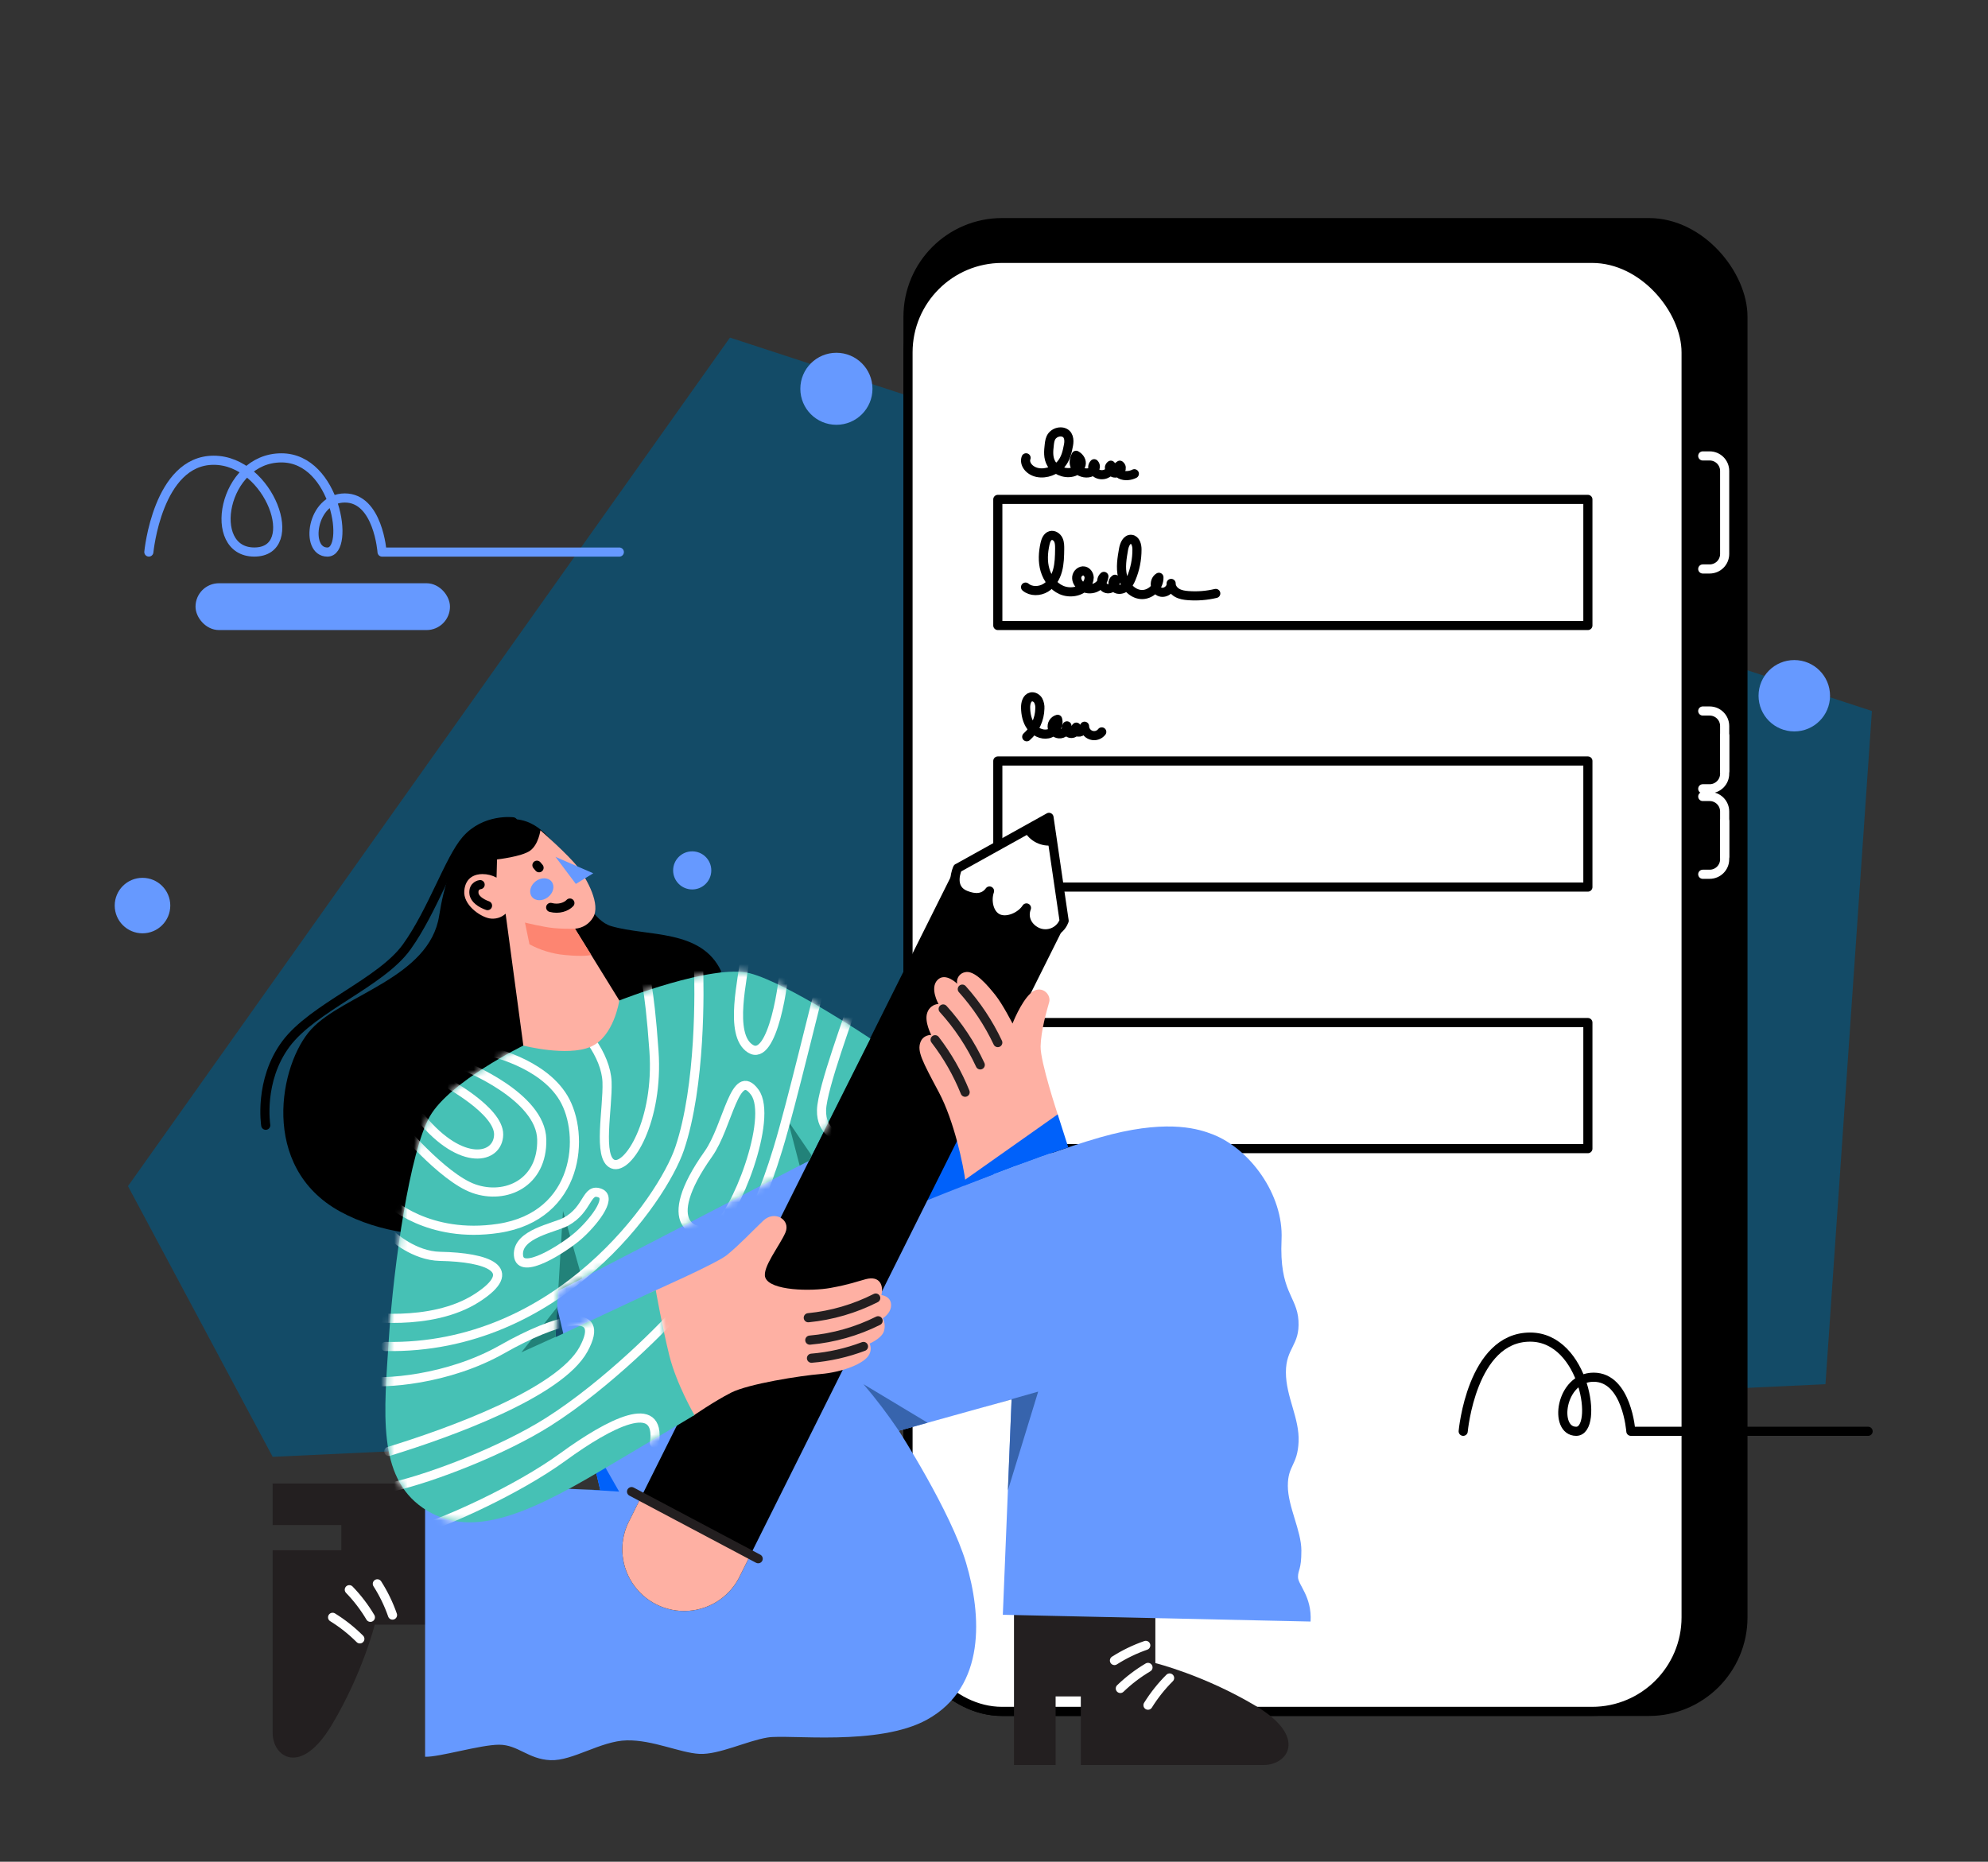 <svg width="300" height="281" viewBox="0 0 300 281" fill="none" xmlns="http://www.w3.org/2000/svg">
<rect x="0" y="0" width="300" height="281" fill="#333333" stroke="none"/>
<path d="M282.483 107.314L275.473 208.924L41.148 219.885L19.314 179.032L110.153 50.955L282.483 107.314Z" fill="#134B67"/>
<rect x="137.024" y="33.6" width="125.995" height="224.709" rx="14.197" fill="black" stroke="black" stroke-width="1.378"/>
<rect x="137.024" y="38.997" width="117.419" height="219.311" rx="14.197" fill="white" stroke="black" stroke-width="1.378"/>
<path d="M256.954 85.877H257.995C258.595 85.878 259.172 85.64 259.596 85.216C260.021 84.792 260.26 84.217 260.26 83.618V71.074C260.26 70.475 260.021 69.9 259.596 69.476C259.172 69.052 258.595 68.814 257.995 68.815H256.954" stroke="white" stroke-width="1.378" stroke-linecap="round" stroke-linejoin="round"/>
<path d="M260.26 116.371V109.575C260.26 108.975 260.021 108.4 259.596 107.976C259.172 107.552 258.596 107.314 257.995 107.314H256.954" stroke="white" stroke-width="1.378" stroke-linecap="round" stroke-linejoin="round"/>
<path d="M256.954 119.052H257.995C258.596 119.052 259.172 118.813 259.596 118.389C260.021 117.965 260.26 117.39 260.26 116.791V111.049" stroke="white" stroke-width="1.378" stroke-linecap="round" stroke-linejoin="round"/>
<path d="M260.26 129.276V122.478C260.26 121.879 260.021 121.304 259.596 120.88C259.172 120.456 258.595 120.218 257.995 120.219H256.954" stroke="white" stroke-width="1.378" stroke-linecap="round" stroke-linejoin="round"/>
<path d="M256.954 131.957H257.995C259.246 131.957 260.26 130.945 260.26 129.696V123.955" stroke="white" stroke-width="1.378" stroke-linecap="round" stroke-linejoin="round"/>
<rect x="150.575" y="75.378" width="89.045" height="19.03" stroke="black" stroke-width="1.378" stroke-linecap="round" stroke-linejoin="round"/>
<rect x="150.575" y="114.86" width="89.045" height="19.03" stroke="black" stroke-width="1.378" stroke-linecap="round" stroke-linejoin="round"/>
<rect x="150.575" y="154.339" width="89.045" height="19.03" stroke="black" stroke-width="1.378" stroke-linecap="round" stroke-linejoin="round"/>
<path d="M142.608 168.192L150.899 178.576L137.024 182.774L142.608 168.192Z" fill="#0061FA"/>
<path d="M153.017 240.372V266.4H159.299V256.048H163.1V266.4H190.706C194.356 266.4 197.351 262.171 189.537 257.505C181.723 252.84 174.349 251.017 174.349 251.017V240.664L153.017 240.372Z" fill="#231F20"/>
<path d="M173.238 251.669C171.727 252.563 170.327 253.63 169.064 254.848" stroke="white" stroke-width="1.378" stroke-linecap="round" stroke-linejoin="round"/>
<path d="M172.901 248.344C171.243 248.921 169.658 249.688 168.177 250.63" stroke="white" stroke-width="1.378" stroke-linecap="round" stroke-linejoin="round"/>
<path d="M176.501 253.266C175.258 254.503 174.163 255.882 173.238 257.372" stroke="white" stroke-width="1.378" stroke-linecap="round" stroke-linejoin="round"/>
<path d="M67.215 223.915H41.142V230.187H51.511V233.983H41.142V261.546C41.142 265.192 45.377 268.181 50.05 260.381C54.723 252.58 56.55 245.214 56.55 245.214H66.929L67.215 223.915Z" fill="#231F20"/>
<path d="M55.894 244.107C55 242.599 53.933 241.2 52.713 239.94" stroke="white" stroke-width="1.378" stroke-linecap="round" stroke-linejoin="round"/>
<path d="M59.231 243.77C58.655 242.114 57.886 240.531 56.942 239.053" stroke="white" stroke-width="1.378" stroke-linecap="round" stroke-linejoin="round"/>
<path d="M54.304 247.365C53.064 246.123 51.684 245.029 50.191 244.107" stroke="white" stroke-width="1.378" stroke-linecap="round" stroke-linejoin="round"/>
<path d="M139.556 181.316C139.556 181.316 158.837 173.437 167.742 171.205C176.647 168.974 181.029 170.453 182.979 171.205C188.578 173.369 193.709 180.283 193.393 187.08C193.028 195.074 195.729 195.583 195.947 199.349C196.166 203.116 194.05 203.408 194.05 207.126C194.05 210.845 196.126 214.058 195.964 217.625C195.802 221.192 194.341 221.124 194.341 224.26C194.341 227.396 196.385 231.04 196.385 234.029C196.385 237.018 195.875 236.873 195.875 238.04C195.875 239.207 197.992 240.956 197.774 244.747L151.332 243.726L152.655 211.211L135.64 215.951C135.64 215.951 143.471 228.102 145.79 235.904C148.109 243.706 148.858 254.592 139.9 259.55C132.554 263.611 118.988 261.737 115.849 262.246C112.71 262.754 108.473 264.87 105.552 264.721C102.631 264.573 98.542 262.607 94.599 262.681C90.657 262.756 86.42 265.817 83.061 265.67C79.702 265.524 78.17 263.338 75.322 263.338C72.474 263.338 66.266 265.235 64.149 265.154V223.823L90.582 224.915L83.129 193.346L125.554 169.959L139.556 181.316Z" fill="#6699FF"/>
<path d="M147.754 212.573L152.652 211.208L152.096 224.958L156.667 210.043L147.754 212.573Z" fill="#3764AD"/>
<path d="M135.637 215.948L139.981 214.738L130.308 208.922C132.216 211.161 133.996 213.507 135.637 215.948Z" fill="#3764AD"/>
<path d="M93.431 225.135L88.662 216.772L90.582 224.915L88.318 224.821L93.431 225.135Z" fill="#0061FA"/>
<path d="M160.694 139.589C159.905 141.013 158.151 141.591 156.668 140.915C155.185 140.239 154.474 138.537 155.035 137.009C154.165 138.385 152.38 138.861 150.939 138.1C149.559 137.369 148.909 135.75 149.399 134.269C148.492 135.511 146.814 135.906 145.448 135.199C144.081 134.492 143.436 132.896 143.929 131.44L95.031 229.408C93.411 232.401 93.553 236.038 95.403 238.895C97.252 241.753 100.515 243.377 103.913 243.132C107.312 242.887 110.307 240.813 111.726 237.719L160.866 139.259V139.201C160.817 139.334 160.76 139.463 160.694 139.589Z" fill="black"/>
<path d="M144.507 131.029C144.507 131.029 143.077 134.038 145.709 135.108C147.109 135.675 148.459 135.666 149.325 134.482C148.841 135.867 149.172 137.879 150.507 138.585C151.904 139.325 154.07 138.354 154.899 137.04C154.357 138.44 154.997 139.876 156.356 140.596C157.06 140.968 157.883 141.046 158.645 140.813C159.407 140.579 160.044 140.053 160.417 139.349C160.481 139.228 160.536 139.103 160.583 138.975L160.169 136.152L158.3 123.368L147.324 129.475L144.514 131.038" fill="white"/>
<path d="M144.507 131.029C144.507 131.029 143.077 134.038 145.709 135.108C147.109 135.675 148.459 135.666 149.325 134.482C148.841 135.867 149.172 137.879 150.507 138.585C151.904 139.325 154.07 138.354 154.899 137.04C154.357 138.44 154.997 139.876 156.356 140.596C157.06 140.968 157.883 141.046 158.645 140.813C159.407 140.579 160.044 140.053 160.417 139.349C160.481 139.228 160.536 139.103 160.583 138.975L160.169 136.152L158.3 123.368L147.324 129.475L144.514 131.038" stroke="black" stroke-width="1.378" stroke-linecap="round" stroke-linejoin="round"/>
<path d="M158.917 127.591L158.298 123.368L154.562 125.442C155.427 126.99 157.16 127.844 158.917 127.588V127.591Z" fill="black"/>
<path d="M108.838 146.612C105.863 140.194 97.75 141.394 92.25 139.788C86.827 138.206 85.782 124.52 77.968 123.663C71.558 122.96 67.728 128.894 66.268 138.227C64.808 147.561 51.811 150.111 46.991 155.328C42.17 160.545 39.102 176.139 51.298 182.845C63.494 189.55 80.36 185.104 80.36 185.104L108.838 146.612Z" fill="black"/>
<path d="M98.059 195.152C98.059 195.152 108.174 190.681 109.69 189.433C111.759 187.732 113.492 185.837 115.191 184.233C116.89 182.628 119.353 184.086 118.527 186.03C117.7 187.974 114.968 191.336 115.484 192.812C116.189 194.829 122.426 194.926 125.34 194.391C128.255 193.857 129.159 193.47 130.648 193.071C132.862 192.487 133.349 194.141 133.009 195.476C133.009 195.476 134.396 195.598 134.468 196.885C134.541 198.173 133.227 198.976 133.227 198.976C133.533 199.596 133.586 200.311 133.374 200.969C133.009 202.038 131.225 202.792 131.225 202.792C131.457 203.295 131.448 203.876 131.2 204.372C130.519 205.879 126.868 207.141 123.849 207.386C120.831 207.63 112.921 208.871 110.316 210.205C107.711 211.538 104.58 213.709 104.58 213.709L98.667 202.022L98.059 195.152Z" fill="#FEB0A3"/>
<path d="M122.205 202.271C125.793 201.95 129.288 200.959 132.509 199.349" stroke="#231F20" stroke-width="1.378" stroke-linecap="round" stroke-linejoin="round"/>
<path d="M122.456 205.001C125.143 204.78 127.786 204.183 130.307 203.228" stroke="#231F20" stroke-width="1.378" stroke-linecap="round" stroke-linejoin="round"/>
<path d="M121.975 198.892C125.523 198.542 128.974 197.534 132.152 195.921" stroke="#231F20" stroke-width="1.378" stroke-linecap="round" stroke-linejoin="round"/>
<path d="M131.347 156.756C131.347 156.756 118.817 148.361 113.164 146.902C107.511 145.443 93.448 151.01 93.448 151.01L78.966 157.815C78.966 157.815 67.891 163.235 64.873 168.484C61.854 173.732 59.403 190.843 58.682 202.022C57.962 213.2 56.889 222.818 63.806 227.589C70.724 232.361 79.189 228.756 90.387 222.143C101.585 215.529 104.796 213.586 104.796 213.586C104.796 213.586 102.071 208.921 100.994 204.547C99.918 200.173 98.956 194.728 98.956 194.728L83.828 201.825L84.211 194.826L122.097 175.185L131.347 156.756Z" fill="#46C1B5"/>
<path d="M84.093 197.285L84.076 197.306L83.906 200.419L84.093 197.285Z" fill="#0043AE"/>
<path d="M83.906 200.419L84.076 197.306L78.681 204.114L83.832 201.78L83.906 200.419Z" fill="#228279"/>
<path d="M84.241 194.814L87.841 192.964L84.96 182.773L84.241 194.814Z" fill="#228279"/>
<path d="M120.674 175.931L122.097 175.193L122.489 174.412L118.915 169.177L120.674 175.931Z" fill="#228279"/>
<mask id="mask0_691_7865" style="mask-type:luminance" maskUnits="userSpaceOnUse" x="58" y="146" width="74" height="84">
<path fill-rule="evenodd" clip-rule="evenodd" d="M131.347 156.756C131.347 156.756 118.817 148.361 113.164 146.902C107.511 145.443 93.448 151.01 93.448 151.01L78.966 157.815C78.966 157.815 67.891 163.235 64.873 168.484C61.854 173.732 59.403 190.843 58.682 202.022C57.962 213.2 56.889 222.818 63.806 227.589C70.724 232.361 79.189 228.756 90.387 222.143C101.585 215.529 104.796 213.586 104.796 213.586C104.796 213.586 102.071 208.921 100.994 204.547C99.918 200.173 98.956 194.728 98.956 194.728L83.828 201.825L84.211 194.826L122.097 175.185L131.347 156.756Z" fill="white"/>
</mask>
<g mask="url(#mask0_691_7865)">
<path d="M67.215 163.308C67.215 163.308 75.315 167.609 75.249 171.255C75.182 174.901 69.699 176.207 63.565 168.779" stroke="white" stroke-width="1.378" stroke-linecap="round" stroke-linejoin="round"/>
<path d="M70.053 160.893C70.053 160.893 81.614 165.424 81.753 171.986C81.892 178.549 76.343 181.099 71.524 179.413C66.706 177.728 59.841 169.402 59.841 169.402" stroke="white" stroke-width="1.378" stroke-linecap="round" stroke-linejoin="round"/>
<path d="M73.569 158.632C73.569 158.632 81.753 160.245 85.033 165.715C88.339 171.227 87.443 183.54 75.248 185.4C64.593 187.019 58.688 181.317 58.688 181.317" stroke="white" stroke-width="1.378" stroke-linecap="round" stroke-linejoin="round"/>
<path d="M59.231 186.553C59.231 186.553 62.469 189.555 66.413 189.628C73.539 189.76 78.68 191.597 71.962 195.913C64.932 200.431 54.303 198.631 54.303 198.631" stroke="white" stroke-width="1.378" stroke-linecap="round" stroke-linejoin="round"/>
<path fill-rule="evenodd" clip-rule="evenodd" d="M85.416 184.385C88.835 182.505 88.428 179.268 90.541 180.077C92.524 180.829 89.335 184.718 87.218 186.553C85.1 188.389 78.457 192.69 78.237 189.445C78.017 186.2 83.681 185.339 85.416 184.385Z" stroke="white" stroke-width="1.378" stroke-linecap="round" stroke-linejoin="round"/>
<path d="M84.704 152.954C87.881 154.631 91.46 159.297 91.605 163.308C91.75 167.319 90.144 174.754 92.481 175.701C94.818 176.649 99.424 169.123 98.688 158.632C97.953 148.142 97.154 146.699 97.154 146.699" stroke="white" stroke-width="1.378" stroke-linecap="round" stroke-linejoin="round"/>
<path d="M105.406 145.517C105.551 149.313 105.771 163.854 102.558 173.369C99.989 180.98 84.353 203.753 58.158 203.228" stroke="white" stroke-width="1.378" stroke-linecap="round" stroke-linejoin="round"/>
<path d="M54.604 208.378C57.755 208.962 67.608 208.295 75.796 203.639C83.983 198.983 91.665 197.004 88.063 203.639C84.461 210.274 67.77 216.265 58.669 219.066" stroke="white" stroke-width="1.378" stroke-linecap="round" stroke-linejoin="round"/>
<path d="M102.579 197.404C100.972 199.483 91.735 208.924 82.693 214.636C76.043 218.835 65.537 222.96 59.23 224.419" stroke="white" stroke-width="1.378" stroke-linecap="round" stroke-linejoin="round"/>
<path d="M63.565 230.761C67.135 229.74 77.971 224.985 84.981 219.885C91.992 214.785 99.771 210.781 98.766 217.818" stroke="white" stroke-width="1.378" stroke-linecap="round" stroke-linejoin="round"/>
<path d="M112.438 144.273C112.218 147.5 109.881 156.175 113.242 158.289C116.602 160.403 118.425 148.082 118.425 144.801" stroke="white" stroke-width="1.378" stroke-linecap="round" stroke-linejoin="round"/>
<path fill-rule="evenodd" clip-rule="evenodd" d="M106.887 174.183C109.881 169.96 110.901 160.757 113.898 164.853C116.746 168.745 110.904 183.703 107.91 185.286C104.917 186.869 99.29 184.9 106.887 174.183Z" stroke="white" stroke-width="1.378" stroke-linecap="round" stroke-linejoin="round"/>
<path d="M123.974 148.228C123.244 150.489 119.521 166.431 117.402 173.369C115.283 180.308 113.97 182.434 113.97 182.434" stroke="white" stroke-width="1.378" stroke-linecap="round" stroke-linejoin="round"/>
<path d="M129.013 150.561C128.352 152.821 124.054 164.217 123.974 167.55C123.895 170.882 126.494 171.559 126.494 171.559" stroke="white" stroke-width="1.378" stroke-linecap="round" stroke-linejoin="round"/>
</g>
<path d="M81.553 125.322C81.553 125.322 85.812 129.041 87.223 130.912C88.635 132.784 90.676 136.557 89.499 138.47C88.927 139.454 87.903 140.092 86.765 140.171L93.459 151.01C93.459 151.01 92.655 156.503 89.101 158.01C85.547 159.517 78.976 157.815 78.976 157.815L76.299 137.91C75.633 138.515 74.722 138.775 73.837 138.612C72.376 138.321 69.87 136.547 70.063 134.433C70.257 132.318 71.817 131.929 72.791 131.929C73.538 131.925 74.274 132.109 74.931 132.464L75.006 129.717C75.006 129.717 78.728 129.305 79.995 128.397C81.261 127.489 81.553 125.322 81.553 125.322Z" fill="#FEB0A3"/>
<path d="M86.765 140.172C85.718 140.203 84.669 140.175 83.624 140.086C81.995 139.94 79.219 139.247 79.219 139.247L79.9 142.528C81.528 143.409 83.316 143.954 85.159 144.133C88.275 144.448 89.212 144.133 89.212 144.133L86.765 140.172Z" fill="#FD8571"/>
<path d="M83.828 129.331L86.896 133.415L89.524 131.81L83.828 129.331Z" fill="#6699FF"/>
<ellipse cx="1.878" cy="1.514" rx="1.878" ry="1.514" transform="matrix(0.797 -0.604 0.604 0.797 79.347 134.146)" fill="#6699FF"/>
<path d="M86 136.301C85.453 136.885 84.321 137.291 83.099 136.961" stroke="black" stroke-width="1.378" stroke-linecap="round" stroke-linejoin="round"/>
<path d="M81.026 130.592L81.347 130.972" stroke="black" stroke-width="1.378" stroke-linecap="round" stroke-linejoin="round"/>
<path d="M72.455 133.523C72.455 133.523 71.379 133.634 71.525 134.873C71.617 135.664 72.528 136.321 73.57 136.689" stroke="black" stroke-width="1.378" stroke-linecap="round" stroke-linejoin="round"/>
<path d="M40.101 169.84C40.101 169.84 39.03 163.133 43.126 157.592C47.222 152.052 57.487 148.35 61.382 142.913C65.276 137.476 67.804 129.683 70.338 126.775C73.199 123.495 77.409 124.04 77.409 124.04" stroke="black" stroke-width="1.378" stroke-linecap="round" stroke-linejoin="round"/>
<path d="M159.613 168.192C159.613 168.192 156.984 160.269 157.032 157.937C157.08 155.605 157.956 152.542 158.322 151.277C158.687 150.013 157.032 148.506 155.523 149.916C154.014 151.325 152.797 154.486 152.797 154.486C152.797 154.486 151.301 151.551 150.187 150.165C149.073 148.779 147.083 146.369 145.623 146.739C144.817 146.89 144.286 147.665 144.436 148.47C144.436 148.47 142.648 146.684 141.461 147.924C140.274 149.163 141.626 151.533 141.626 151.533C140.841 151.579 140.165 152.104 139.928 152.854C139.454 154.174 140.532 156.207 140.532 156.207C140.532 156.207 139.338 156.155 138.907 157.282C138.378 158.668 139.148 160.111 141.682 164.864C143.963 169.155 145.387 175.802 145.716 178.517C145.721 178.551 145.728 178.585 145.737 178.618C145.9 178.388 146.168 178.258 146.45 178.271C146.648 178.271 146.828 178.271 147 178.271C146.988 178.005 147.089 177.746 147.278 177.558C147.431 177.292 147.712 177.125 148.019 177.116C148.326 177.107 148.616 177.257 148.785 177.513C149.226 177.174 149.723 176.912 150.253 176.741C151.141 176.465 152.043 176.246 152.898 175.853C153.677 175.497 154.435 175.11 155.23 174.788C155.447 174.686 155.701 174.695 155.91 174.813C158.075 173.552 159.725 172.503 159.725 172.503L159.613 168.192Z" fill="#FEB0A3"/>
<path d="M150.572 157.363C149.187 154.429 147.383 151.711 145.216 149.294" stroke="#231F20" stroke-width="1.378" stroke-linecap="round" stroke-linejoin="round"/>
<path d="M147.927 160.728C146.5 157.649 144.612 154.803 142.329 152.289" stroke="#231F20" stroke-width="1.378" stroke-linecap="round" stroke-linejoin="round"/>
<path d="M145.643 164.854C144.502 162.019 142.977 159.354 141.112 156.932" stroke="#231F20" stroke-width="1.378" stroke-linecap="round" stroke-linejoin="round"/>
<path d="M161.208 173.176L159.613 168.192L145.22 178.35L145.449 178.971C149.833 177.258 155.94 174.937 161.208 173.176Z" fill="#0061FA"/>
<path d="M96.79 225.877L95.031 229.408C93.411 232.401 93.553 236.038 95.403 238.895C97.252 241.753 100.515 243.377 103.913 243.132C107.312 242.887 110.307 240.813 111.726 237.719L113.285 234.597L96.79 225.877Z" fill="#FEB0A3"/>
<path d="M114.415 235.267L95.305 225.135" stroke="#231F20" stroke-width="1.378" stroke-linecap="round" stroke-linejoin="round"/>
<rect x="30.194" y="88.721" width="37.021" height="5.688" rx="2.844" fill="#6699FF" stroke="#6699FF" stroke-width="1.378"/>
<path d="M22.463 83.321C22.463 83.321 23.785 69.468 32.247 69.468C40.709 69.468 45.675 83.321 38.373 83.321C31.072 83.321 33.626 69.108 42.464 69.108C50.716 69.108 52.87 83.326 49.407 83.326C45.944 83.326 46.997 75.161 52.035 75.161C57.074 75.161 57.656 83.326 57.656 83.326H93.46" stroke="#6699FF" stroke-width="1.378" stroke-linecap="round" stroke-linejoin="round"/>
<path d="M220.804 216.032C220.804 216.032 222.077 201.815 230.912 201.815C239.162 201.815 241.316 216.032 237.855 216.032C234.393 216.032 235.446 207.868 240.485 207.868C245.523 207.868 246.105 216.032 246.105 216.032H281.909" stroke="black" stroke-width="1.378" stroke-linecap="round" stroke-linejoin="round"/>
<ellipse cx="126.218" cy="58.682" rx="4.754" ry="4.747" fill="#6699FF" stroke="#6699FF" stroke-width="1.378"/>
<ellipse cx="104.458" cy="131.373" rx="2.19" ry="2.187" fill="#6699FF" stroke="#6699FF" stroke-width="1.378"/>
<ellipse cx="21.504" cy="136.682" rx="3.504" ry="3.499" fill="#6699FF" stroke="#6699FF" stroke-width="1.378"/>
<ellipse cx="270.768" cy="105.011" rx="4.705" ry="4.697" fill="#6699FF" stroke="#6699FF" stroke-width="1.378"/>
<path d="M154.84 69.1C154.509 70.01 155.316 71.062 156.553 71.315C157.895 71.589 159.335 70.962 160.085 70.099C160.836 69.235 161.049 68.189 161.242 67.176C161.389 66.423 161.322 65.413 160.321 65.213C159.738 65.117 159.146 65.337 158.768 65.791C158.455 66.187 158.396 66.662 158.343 67.111C158.23 68.077 158.128 69.092 158.654 69.981C159.179 70.871 160.559 71.571 161.814 71.262C162.495 71.097 163.029 70.638 163.146 70.118C163.264 69.599 162.96 69.037 162.383 68.722C162.093 69.288 161.978 69.932 162.287 70.492C162.596 71.051 163.418 71.482 164.228 71.371C165.038 71.261 165.59 70.487 165.117 69.993C164.556 70.585 165.152 71.553 166.129 71.644C167.105 71.734 167.988 70.889 167.631 70.216C167.114 70.604 167.567 71.396 168.307 71.398C169.048 71.399 169.502 70.609 168.988 70.218C168.378 70.525 168.492 71.292 169.101 71.601C169.709 71.909 170.573 71.815 171.18 71.505" stroke="black" stroke-width="1.378" stroke-linecap="round" stroke-linejoin="round"/>
<path d="M154.939 111.202C156.167 110.12 156.886 108.574 156.923 106.939C156.952 106.514 156.862 106.09 156.662 105.714C156.442 105.354 156.001 105.097 155.596 105.191C154.951 105.341 154.757 106.16 154.769 106.82C154.787 107.81 154.991 108.827 155.572 109.626C156.154 110.425 157.171 110.96 158.143 110.765C159.115 110.57 159.887 109.515 159.598 108.57C159.03 108.726 158.681 109.296 158.801 109.872C158.921 110.448 159.468 110.832 160.052 110.75C160.635 110.667 161.054 110.147 161.009 109.56C160.838 109.859 160.889 110.236 161.133 110.48C161.377 110.724 161.754 110.775 162.054 110.605C162.354 110.435 162.504 110.086 162.419 109.751C162.198 109.916 162.254 110.303 162.5 110.44C162.754 110.561 163.056 110.513 163.259 110.317C163.453 110.122 163.593 109.88 163.664 109.614C163.675 110.229 164.074 110.769 164.659 110.961C165.244 111.153 165.886 110.955 166.261 110.468" stroke="black" stroke-width="1.378" stroke-linecap="round" stroke-linejoin="round"/>
<path d="M154.762 88.615C155.589 89.315 156.876 89.276 157.799 88.716C158.721 88.157 159.306 87.145 159.591 86.102C159.875 85.059 159.893 83.956 159.908 82.883C159.908 82.406 159.918 81.909 159.711 81.479C159.505 81.048 159.02 80.711 158.554 80.835C158.04 80.972 157.815 81.563 157.7 82.081C157.409 83.385 157.324 84.765 157.7 86.042C158.075 87.32 158.939 88.507 160.166 89.045C161.392 89.583 162.976 89.365 163.864 88.37C164.174 88.048 164.351 87.622 164.36 87.176C164.346 86.734 164.052 86.285 163.619 86.186C163.085 86.069 162.543 86.552 162.485 87.097C162.427 87.642 162.756 88.17 163.204 88.485C163.823 88.917 164.622 88.996 165.313 88.692C166.004 88.388 166.486 87.747 166.585 87C165.991 87.495 166.254 88.65 167.006 88.84C167.758 89.03 168.543 88.155 168.266 87.432C167.809 87.708 167.879 88.477 168.32 88.777C168.762 89.078 169.39 88.965 169.808 88.638C170.226 88.312 170.489 87.813 170.696 87.326C171.285 85.93 171.584 84.43 171.575 82.915C171.575 82.284 171.36 81.482 170.732 81.408C170.033 81.325 169.672 82.207 169.55 82.893C169.312 84.252 169.072 85.656 169.4 86.996C169.727 88.337 170.777 89.602 172.152 89.73C173.57 89.86 174.946 88.556 174.888 87.135C174.127 87.579 174.17 88.899 174.957 89.294C175.744 89.688 176.828 88.932 176.731 88.059C176.714 88.645 177.118 89.181 177.625 89.474C178.133 89.766 178.733 89.855 179.318 89.901C180.709 90.005 182.108 89.894 183.465 89.571" stroke="black" stroke-width="1.378" stroke-linecap="round" stroke-linejoin="round"/>
</svg>
